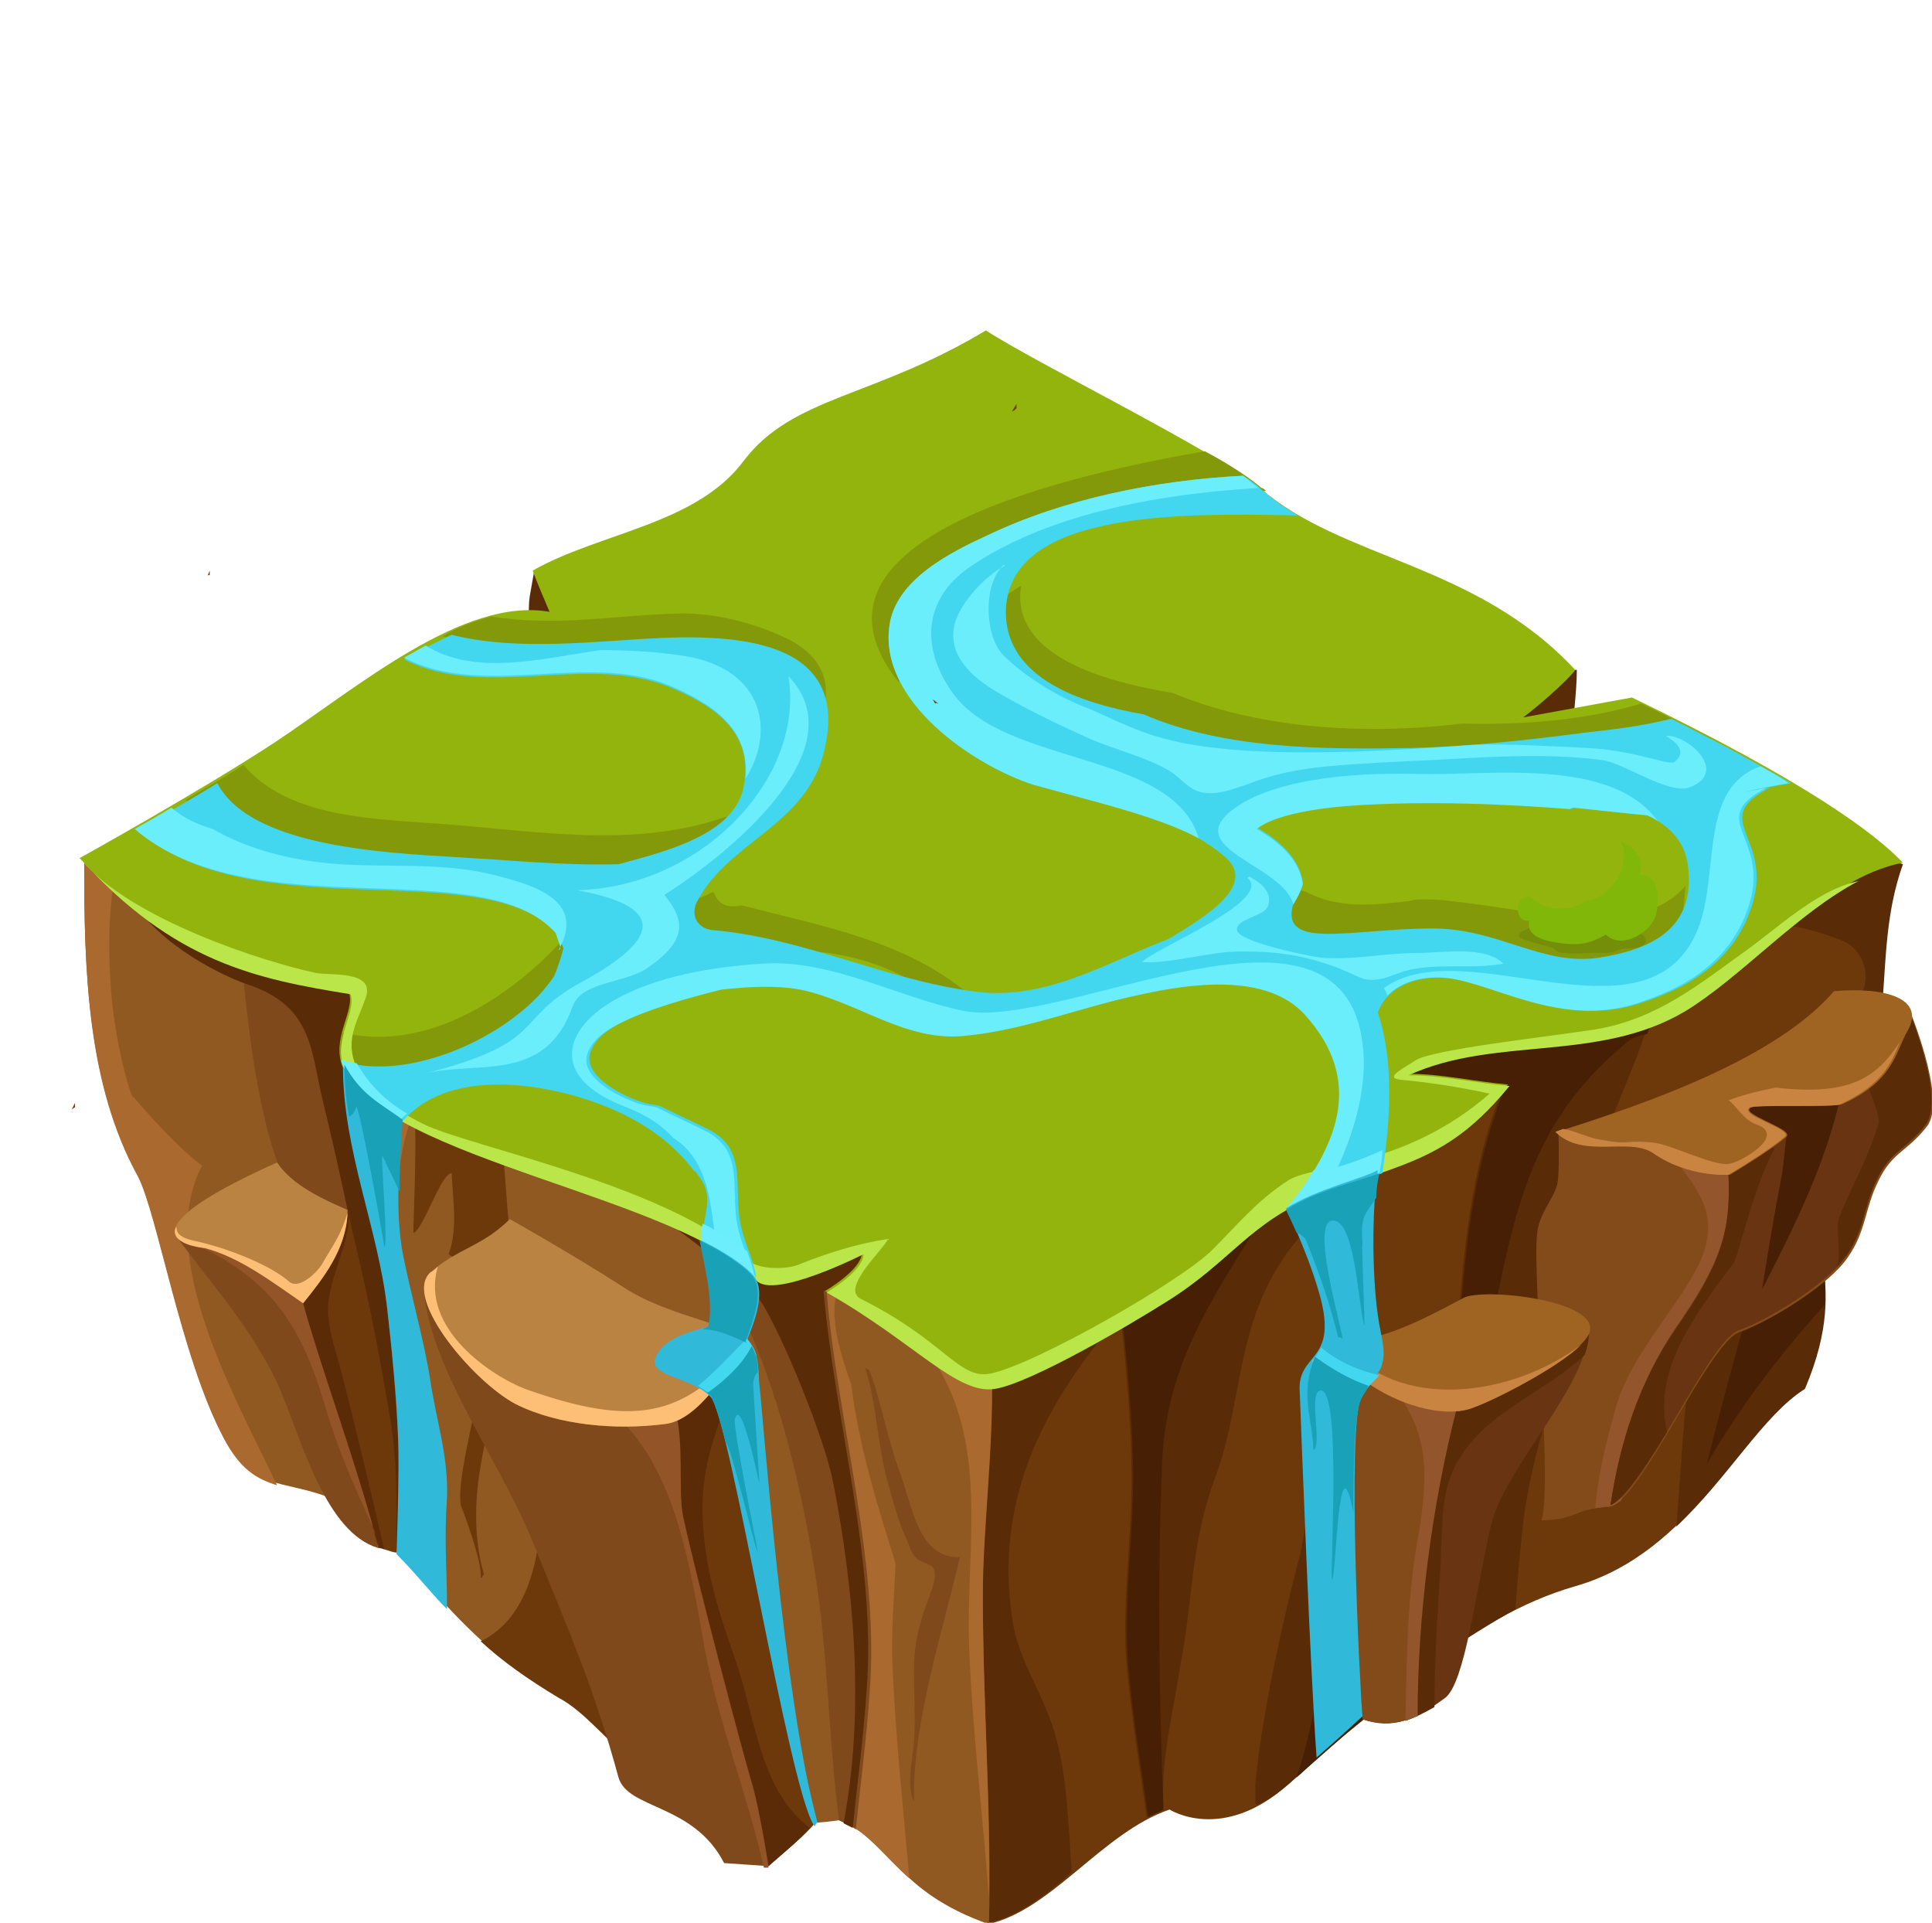 <svg width="405" height="403" viewBox="0 0 405 403" fill="none" xmlns="http://www.w3.org/2000/svg">
<g clip-path="url(#clip0)">
<path d="M111.038 125.035C110.717 127.28 111.038 129.524 110.396 131.447H110.075C111.038 132.089 113.926 130.806 115.21 130.806C117.135 130.806 119.382 131.768 118.74 129.203C118.098 125.035 113.926 122.791 112.001 119.585C111.68 121.509 111.359 123.112 111.038 125.035Z" fill="#592B06"/>
<path d="M329.584 157.096H330.226C329.905 156.775 329.905 156.775 329.584 156.775C329.584 156.775 329.584 156.775 329.584 157.096Z" fill="#592B06"/>
<path d="M322.845 155.814C325.412 155.814 327.658 155.173 329.584 156.455C329.584 151.005 330.547 145.555 330.547 140.425C329.263 140.105 325.412 142.99 324.128 143.952C321.561 145.234 318.673 146.196 316.426 148.761C314.501 151.005 313.538 152.929 316.426 154.532C318.352 155.494 320.598 155.814 322.845 155.814Z" fill="#592B06"/>
<path d="M398.582 181.142L393.768 179.539C381.252 176.012 366.49 176.012 353.332 175.05C323.807 173.447 295.246 178.577 268.93 191.401C241.331 204.866 209.881 229.553 199.933 260.652C192.872 282.453 187.417 307.46 190.947 330.543C194.477 354.909 207.314 378.955 206.993 403.321C220.472 400.435 231.062 384.084 245.182 379.275C245.182 379.275 256.094 386.329 269.893 374.146C288.827 357.795 307.762 338.879 330.226 332.467C354.937 325.414 365.206 299.124 378.043 291.109C388.633 266.102 375.155 260.652 385.424 242.057C398.582 218.652 391.521 201.019 398.582 181.142Z" fill="#6D390A"/>
<path d="M269.893 374.146C276.311 368.375 283.051 362.284 289.79 356.833C290.432 347.536 292.036 338.238 293.32 328.941C294.925 318.04 297.171 305.216 292.999 294.636C291.074 290.148 279.52 281.171 279.52 281.171C275.669 292.712 275.349 315.475 272.139 327.338C269.251 338.559 266.684 350.101 264.758 361.642C264.116 365.81 263.474 369.978 263.154 374.146C263.154 376.711 263.154 377.673 263.154 377.673C263.154 377.993 263.474 377.993 263.474 378.314C265.721 377.352 267.967 375.749 269.893 374.146Z" fill="#592B06"/>
<path d="M280.162 291.429C280.162 318.681 279.2 350.1 271.818 372.542C276.311 368.374 281.125 364.207 285.939 360.359C286.902 352.665 288.185 344.65 289.469 336.635C291.074 324.131 282.73 302.009 280.162 291.429Z" fill="#471F04"/>
<path d="M356.22 275.399C353.011 290.147 352.69 304.895 351.406 319.963C362.318 309.704 369.699 296.559 378.364 291.109C388.954 266.102 375.475 260.651 385.745 242.056C398.903 218.652 391.842 201.019 398.903 181.141L394.089 179.538C393.768 179.538 393.447 179.218 392.805 179.218C385.103 183.706 377.401 188.515 370.02 193.645C375.475 193.645 380.289 194.927 385.424 196.851C391.2 198.775 392.484 205.507 389.596 209.355C384.14 234.362 361.676 250.392 356.22 275.399Z" fill="#592B06"/>
<path d="M392.163 226.347C385.424 237.889 378.043 248.789 370.341 260.011C366.169 275.72 361.676 291.109 357.825 306.819C364.885 294.636 373.229 283.735 382.535 273.476C383.177 261.614 378.364 255.201 385.745 241.736C388.633 236.606 390.558 231.477 392.163 226.347Z" fill="#471F04"/>
<path d="M205.388 283.414C204.746 283.414 204.425 283.414 203.783 283.414C202.5 312.268 202.179 341.123 201.216 369.657C204.425 380.878 206.993 391.778 206.993 403C213.411 401.717 219.188 397.229 224.643 392.42C224.643 390.496 224.322 388.893 224.322 386.969C223.68 378.313 223.359 369.657 220.471 361.321C218.225 354.588 213.732 347.856 212.448 340.802C208.276 316.757 217.262 297.2 231.382 279.887C223.039 281.49 214.374 282.132 205.388 283.414Z" fill="#592B06"/>
<path d="M302.306 346.894C307.441 343.368 312.575 340.162 317.71 337.276C318.031 331.185 318.673 325.093 319.315 319.002C321.24 304.254 325.733 292.071 330.547 277.964C335.04 265.461 331.831 251.995 336.003 239.812C339.212 230.194 343.705 221.538 346.272 211.92C340.495 215.126 333.435 217.37 327.338 217.37C320.278 217.37 312.896 216.408 305.836 218.653C306.157 218.653 285.297 223.462 290.432 226.026C291.716 226.026 297.492 227.629 298.455 228.271C299.097 228.591 315.143 227.95 315.143 227.95C303.269 256.163 305.836 297.201 303.59 327.017C303.911 333.429 302.948 340.162 302.306 346.894Z" fill="#592B06"/>
<path d="M302.306 346.895C303.589 345.933 304.873 344.971 306.157 344.33C306.799 332.467 308.403 320.605 309.687 308.743C310.971 295.918 311.612 283.094 314.18 270.27C318.673 248.469 323.486 233.08 340.816 218.653C342.1 217.37 343.704 217.05 345.309 216.729C345.951 215.126 346.272 213.844 346.593 212.241C340.816 215.447 333.756 217.691 327.658 217.691C320.598 217.691 313.217 216.729 306.157 218.973C306.478 218.973 285.618 223.782 290.753 226.347C292.036 226.347 297.813 227.95 298.776 228.592C299.417 228.912 315.463 228.271 315.463 228.271C303.589 256.484 306.157 297.521 303.91 327.338C303.91 333.429 302.948 340.162 302.306 346.895Z" fill="#471F04"/>
<path d="M254.489 310.345C260.586 294.636 258.661 278.605 269.572 262.896C272.139 259.369 289.148 239.492 289.79 235.644C277.595 240.133 241.973 263.858 234.913 275.399C236.196 288.224 237.48 301.048 237.159 313.872C236.838 326.696 234.913 339.52 236.517 352.344C237.48 361.963 239.085 371.26 240.368 380.878C241.652 380.237 242.615 379.596 243.898 379.275C243.257 369.016 245.824 359.398 247.428 349.138C249.996 335.994 249.675 323.49 254.489 310.345Z" fill="#592B06"/>
<path d="M266.363 252.316C266.363 251.675 266.363 251.034 266.684 250.392C254.489 254.881 241.973 263.858 235.234 275.4C236.518 288.224 237.801 301.048 237.48 313.872C237.159 326.696 235.234 339.52 236.838 352.345C237.801 361.963 239.406 371.26 240.69 380.878C241.652 380.237 242.936 379.917 243.899 379.275C242.936 355.23 242.615 331.505 243.578 307.46C244.22 285.018 255.131 270.911 266.363 252.316Z" fill="#471F04"/>
<path d="M203.784 262.254C193.514 234.362 151.795 209.355 126.121 197.172C100.448 184.989 65.467 185.309 37.868 183.706C30.487 183.386 24.39 183.065 17.65 180.821C17.65 203.263 18.292 226.988 28.883 246.224C33.054 254.239 37.868 284.055 46.854 301.048C52.952 312.589 59.049 310.024 68.998 313.872C84.081 319.963 91.783 341.444 117.456 355.871C126.763 361.001 132.539 373.825 151.474 380.237C162.385 383.763 175.864 381.519 175.864 381.519C187.096 386.008 187.417 396.267 207.314 403.32C207.955 381.199 206.03 358.115 206.03 334.39C205.709 312.91 211.165 282.132 203.784 262.254Z" fill="#915922"/>
<path d="M100.768 344.008C105.261 348.176 110.717 352.024 117.135 355.871C122.591 358.756 127.084 364.848 133.823 370.298C129.009 358.436 124.516 346.253 121.307 333.429C117.456 317.078 115.852 299.765 111.359 283.414C111.359 283.735 111.359 283.735 111.359 284.055C113.605 292.391 114.568 302.65 113.605 312.589C113.605 326.375 110.717 339.199 100.768 344.008Z" fill="#6D390A"/>
<path d="M205.388 286.621C201.858 284.056 196.723 279.888 192.23 278.926C192.23 279.247 192.23 279.567 192.551 280.208C192.872 280.85 192.872 281.17 193.193 281.811C193.835 282.453 194.477 282.773 194.798 283.735C207.634 301.689 202.5 323.811 203.141 344.65C203.783 362.604 206.03 380.237 207.313 397.87C207.634 377.352 206.03 356.192 206.03 334.391C206.03 320.925 208.276 303.613 207.955 287.903C206.672 287.582 206.03 286.941 205.388 286.621Z" fill="#AA692E"/>
<path d="M190.626 393.702C189.342 378.954 187.738 364.207 187.096 349.138C186.775 342.406 187.417 335.032 187.738 327.658C183.887 315.475 180.036 302.971 178.431 290.147C175.222 281.17 172.334 270.911 178.752 265.781C180.357 264.499 182.282 263.537 183.887 262.896C182.603 262.254 181.64 261.613 180.036 260.972C175.222 263.857 170.087 265.46 164.632 266.422C173.938 292.391 178.11 319.322 177.468 346.573C177.468 346.894 177.789 347.215 177.789 347.215C179.394 352.024 178.11 357.474 177.147 362.283C177.147 362.604 177.147 363.245 177.147 363.565C177.147 369.657 176.827 375.428 176.185 381.199C182.603 384.725 185.491 389.214 190.626 393.702Z" fill="#AA692E"/>
<path d="M20.218 181.783C19.255 181.462 18.613 181.462 17.65 181.142C17.65 203.584 18.292 227.309 28.883 246.545C33.054 254.56 37.868 284.376 46.854 301.368C50.384 308.101 53.914 310.025 58.086 311.307C49.1 292.391 32.413 263.216 42.361 244.301C36.585 240.133 27.92 229.873 27.92 229.873C27.92 231.477 23.748 218.652 23.106 204.866C22.785 198.454 22.785 192.042 23.748 185.63C22.464 184.027 21.18 183.065 20.218 181.783Z" fill="#AA692E"/>
<path d="M86.969 329.582C87.29 319.643 88.253 309.704 88.253 299.766C88.253 277.003 78.304 254.881 86.648 233.08C84.723 231.156 83.118 229.232 81.834 227.309C77.021 224.423 72.528 220.576 67.393 218.332C67.393 221.538 67.072 224.744 66.751 227.629C66.751 227.95 66.751 228.271 66.751 228.591C71.244 241.415 73.49 254.24 75.737 267.705C76.058 268.346 76.379 268.987 76.379 269.629C77.021 272.835 77.662 276.041 77.983 279.247C78.625 280.209 79.267 281.491 79.267 283.094C79.909 296.239 81.513 309.384 80.551 322.528C82.797 324.773 84.723 327.017 86.969 329.582Z" fill="#AA692E"/>
<path d="M76.699 202.622C69.639 201.34 51.989 199.096 50.384 199.096C51.668 211.92 52.951 224.744 56.161 237.248C59.691 250.392 66.43 261.934 70.923 275.079C76.058 290.468 78.625 306.498 80.871 322.849C82.155 324.131 83.439 325.414 84.722 326.696C84.081 300.727 82.797 274.758 77.341 249.11C74.132 234.683 72.848 229.874 71.565 220.576C72.528 218.973 77.983 202.943 76.699 202.622Z" fill="#7F491C"/>
<path d="M76.699 202.622C69.639 201.339 29.524 188.836 27.92 188.836C33.375 198.133 47.175 204.866 52.309 206.469C65.146 210.958 65.146 219.614 67.393 229.553C70.602 242.697 73.49 256.163 76.058 269.308C79.588 286.62 83.439 306.177 83.118 325.093C83.439 325.734 84.081 326.055 84.401 326.696C83.76 300.727 82.476 274.758 77.02 249.11C73.811 234.682 72.848 229.232 71.565 219.935C72.848 218.652 77.983 202.942 76.699 202.622Z" fill="#592B06"/>
<path d="M196.403 255.522C183.245 255.843 142.488 249.751 145.697 258.087C155.004 271.553 164.632 291.43 170.729 328.941C173.617 346.574 173.617 363.887 175.864 381.52C176.506 381.841 178.752 382.802 179.394 383.444C180.357 374.146 181.64 364.528 182.282 354.91C184.529 327.979 175.543 297.842 173.296 270.911C172.976 270.911 192.231 260.973 196.403 255.522Z" fill="#7F491C"/>
<path d="M196.402 255.522C183.245 255.843 120.666 231.477 108.15 235.645L123.233 246.545C136.711 251.675 158.213 270.591 157.892 270.911C161.101 272.835 172.333 299.445 174.58 310.346C179.073 333.109 181.319 358.757 176.826 382.161C177.468 382.482 178.11 382.802 178.752 383.123C179.715 373.825 180.998 364.207 181.64 354.589C183.887 327.658 174.901 297.522 172.654 270.591C172.975 270.911 192.23 260.973 196.402 255.522Z" fill="#592B06"/>
<path d="M322.203 258.728C321.24 267.385 325.412 310.666 323.165 318.681C331.188 318.361 329.263 316.437 337.286 315.796C343.704 315.155 358.146 281.491 364.564 279.247C370.982 277.003 383.498 269.308 387.349 263.537C391.2 258.087 390.879 253.278 393.768 247.507C396.656 241.416 399.865 241.416 404.037 235.965C408.209 230.195 399.865 210.638 399.865 210.638L368.094 222.179C364.564 223.782 361.355 224.744 357.825 226.347C355.899 226.988 353.974 227.95 352.369 228.592C344.988 231.798 337.286 234.683 329.584 236.927C329.263 236.927 329.263 236.927 328.942 236.927C328.3 237.248 327.658 237.248 327.337 237.248L326.696 237.568C326.696 237.568 327.017 246.225 326.375 248.469C325.412 251.675 322.524 254.56 322.203 258.728Z" fill="#824B19"/>
<path d="M338.57 295.597C336.644 302.33 335.04 309.062 334.398 316.116C335.04 316.116 336.002 315.795 337.286 315.795C337.928 315.795 338.891 315.154 339.853 314.513C342.742 301.688 348.839 290.147 354.937 278.284C359.429 269.307 362.959 260.33 366.169 251.033C367.773 246.865 370.02 244.3 362.639 243.659C358.788 243.338 354.937 243.018 351.085 243.018C356.22 249.751 360.713 254.88 356.22 264.819C351.085 275.078 341.458 284.376 338.57 295.597Z" fill="#93552B"/>
<path d="M337.607 315.475C344.346 312.91 358.146 281.491 364.243 278.926C370.661 276.682 383.177 268.988 387.028 263.217C390.879 257.766 390.558 252.957 393.447 247.186C396.335 241.095 399.544 241.095 403.716 235.645C407.888 229.874 399.544 210.317 399.544 210.317C399.544 209.355 378.684 217.691 362.638 230.836C359.108 234.683 362.317 244.622 362.317 245.583C362.959 258.087 360.713 264.82 351.085 278.606C343.383 290.147 339.532 302.651 337.607 315.475Z" fill="#683411"/>
<path d="M337.607 315.475C340.495 314.193 344.988 307.46 349.481 300.086C346.272 287.262 355.578 275.079 363.601 264.499C366.169 256.484 368.094 248.148 371.945 240.774C371.945 240.774 371.624 240.774 371.624 240.454C370.982 239.812 370.02 239.171 369.378 238.85C366.81 238.209 363.922 239.171 361.355 239.812C361.676 242.698 362.317 245.263 362.317 245.904C362.959 258.407 360.713 265.14 351.085 278.926C343.383 290.147 339.532 302.651 337.607 315.475Z" fill="#592B06"/>
<path d="M302.948 355.871C307.119 352.665 309.366 333.428 312.575 319.642C315.463 307.459 332.793 290.788 333.114 278.284L332.472 278.926C324.449 272.193 315.142 279.567 308.082 282.452C298.455 285.979 288.185 282.773 279.199 281.17C278.558 288.544 280.483 298.803 281.125 306.818C281.767 315.475 285.297 352.023 285.618 360.359C292.036 362.603 296.85 360.359 302.948 355.871Z" fill="#683411"/>
<path d="M304.231 309.063C309.366 296.559 322.845 292.712 332.151 284.056C332.793 282.453 333.114 280.529 333.114 278.926C324.77 285.979 314.18 291.109 303.269 292.391C303.269 292.712 303.269 293.033 303.269 293.353C296.85 315.475 295.246 337.917 294.604 360.68C296.529 360.039 298.455 359.077 300.701 357.795C300.701 347.856 301.343 337.917 301.985 327.979C302.306 321.887 301.985 314.513 304.231 309.063Z" fill="#592B06"/>
<path d="M296.85 359.718C296.85 333.749 301.022 304.574 309.366 279.887C300.38 282.452 287.543 282.773 279.199 281.17C278.558 288.544 280.483 298.803 281.125 306.818C281.767 315.474 285.297 352.023 285.618 360.359C289.79 361.642 293.32 361.321 296.85 359.718Z" fill="#824B19"/>
<path d="M294.604 360.68C295.566 360.359 296.208 360.039 297.171 359.718C297.171 338.879 300.059 315.795 305.515 294.635C301.343 294.956 297.171 294.635 293.641 293.032C299.738 301.689 299.096 310.666 297.492 320.925C294.925 334.07 294.925 347.215 294.604 360.68Z" fill="#93552B"/>
<path d="M57.444 266.102C58.407 275.079 63.863 287.262 67.714 295.918C71.244 303.933 75.095 312.269 79.267 324.452C80.23 324.452 82.155 325.414 83.118 325.414C83.118 314.834 83.439 306.178 81.513 295.598C77.662 273.155 75.416 264.82 72.849 253.598C68.035 256.804 62.9 264.178 57.444 266.102Z" fill="#6D390A"/>
<path d="M73.169 255.201C73.169 254.56 72.849 254.24 72.849 253.598C68.035 256.804 62.9 264.178 57.765 266.102C58.728 275.079 64.184 287.262 68.035 295.918C71.565 303.933 75.416 312.269 79.588 324.452C79.909 324.452 80.23 324.452 80.551 324.773C77.662 312.269 74.774 300.086 71.565 287.582C70.281 282.773 68.035 276.682 68.998 271.873C69.96 266.102 72.849 260.972 73.169 255.201Z" fill="#5B2B07"/>
<path d="M36.906 259.048C44.928 269.949 54.235 280.208 59.049 292.071C63.221 302.009 68.356 321.246 79.267 324.452C75.095 307.46 66.751 285.338 63.221 273.155C61.616 266.422 49.421 246.224 36.906 259.048Z" fill="#7F491C"/>
<path d="M36.906 259.048C37.226 259.369 37.226 259.369 37.547 259.69C38.189 259.69 38.51 259.69 39.152 260.01C56.161 267.384 62.9 277.002 68.035 294.315C70.602 303.292 74.132 311.307 77.983 319.643C78.304 320.284 78.625 320.925 78.625 321.566C74.132 305.216 66.751 285.017 63.542 273.155C61.616 266.422 49.421 246.224 36.906 259.048Z" fill="#935527"/>
<path d="M191.589 377.672C191.268 361.001 197.686 341.764 201.216 326.375C192.552 326.696 191.268 315.795 188.7 308.742C186.133 302.009 184.529 293.032 182.282 287.262L181.319 286.62C183.887 294.315 183.887 303.612 186.454 311.948C187.417 315.475 188.38 319.001 189.984 322.528C190.626 323.81 190.947 325.414 191.91 326.375C192.872 327.658 195.44 327.658 195.761 328.94C196.723 330.864 194.156 335.993 193.514 338.238C192.231 342.406 191.589 345.612 191.589 350.1C191.589 355.23 191.91 360.359 191.589 365.168C191.268 369.016 189.984 374.145 191.589 377.672Z" fill="#7F491C"/>
<path d="M106.866 257.766C106.224 254.56 105.582 238.53 104.62 235.644C102.052 234.041 97.239 234.362 94.35 233.4C92.746 232.759 86.006 231.797 86.969 233.08L86.648 232.438C87.611 235.644 86.648 255.201 86.648 258.407C88.574 258.087 92.425 245.904 94.671 245.904C94.992 251.995 95.955 257.766 94.029 262.896C100.127 266.422 97.88 271.873 97.239 277.964C96.597 285.018 101.41 280.85 100.769 287.903C100.448 293.674 95.634 309.704 96.597 315.475C96.597 315.475 101.09 327.017 100.769 330.543C100.769 331.185 101.09 330.543 101.41 329.902C97.239 314.834 102.052 299.765 106.545 285.018C106.545 282.132 106.545 278.926 106.545 276.041C106.545 273.796 106.545 271.873 106.866 269.628C105.582 262.575 107.187 265.461 106.866 257.766Z" fill="#6D390A"/>
<path d="M330.226 140.425C309.366 117.983 281.446 117.341 264.116 102.273C255.451 94.899 216.941 75.984 206.672 69.251C183.245 83.357 166.236 83.037 155.966 96.502C146.018 109.968 125.8 111.571 111.68 119.586C112.321 121.509 114.247 125.998 115.21 128.242C97.238 125.036 75.095 143.952 57.765 155.493C42.682 165.432 16.688 179.859 16.688 179.859C36.264 201.34 53.272 204.867 73.169 208.073C74.453 211.92 69.318 217.691 71.886 223.782C80.23 242.698 143.13 250.713 158.213 268.026C161.743 272.194 180.677 262.575 180.677 262.575C180.677 266.102 172.975 270.59 172.975 270.59C191.588 281.17 200.253 292.071 208.276 290.789C215.978 289.506 237.159 277.003 244.219 272.514C257.698 264.178 261.87 255.522 276.311 250.072C293.962 243.339 303.268 243.019 316.105 227.309C308.724 226.668 302.306 225.065 294.924 225.065C313.217 216.729 334.718 222.5 353.011 211.599C367.452 202.943 382.214 184.027 398.902 180.821C393.126 174.73 378.684 163.829 342.1 146.196L319.314 150.364C321.882 148.44 328.3 142.99 330.226 140.425Z" fill="#93B40D"/>
<path d="M142.809 128.563C129.33 128.883 116.493 131.448 103.015 129.204C99.485 130.166 95.955 131.448 92.745 133.372C100.127 134.975 107.508 136.578 115.21 136.898C124.516 137.54 134.144 136.898 143.451 138.501C156.287 140.425 165.273 145.875 168.482 156.776C174.58 148.44 176.184 138.822 163.989 133.372C157.571 130.486 150.19 128.563 142.809 128.563Z" fill="#84990A"/>
<path d="M188.38 142.99C194.477 135.295 198.007 126.318 205.067 119.586C210.844 114.135 220.792 110.609 228.494 108.364C240.689 105.158 252.884 103.876 265.4 102.914C265.079 102.593 264.758 102.273 264.437 102.273C262.191 100.349 258.019 97.464 252.563 94.578C217.262 100.67 165.594 114.456 188.38 142.99Z" fill="#84990A"/>
<path d="M71.886 216.408C71.244 218.653 70.923 221.217 72.207 223.782C73.812 227.309 77.021 230.194 81.514 233.08C89.537 226.668 99.164 222.5 109.113 219.614C115.852 211.92 121.629 204.546 122.912 194.287C121.949 194.287 120.987 194.607 120.024 194.607C108.792 208.073 89.858 220.897 71.886 216.408Z" fill="#84990A"/>
<path d="M149.548 186.912C147.622 187.874 145.376 188.836 143.13 189.477V189.797C142.488 193.004 142.809 195.248 143.771 197.171C144.413 196.851 145.376 196.53 146.66 196.851C149.869 197.813 152.757 198.454 155.966 199.416C170.408 198.133 186.133 200.057 196.723 209.996C197.044 209.996 197.686 210.316 198.007 210.316C199.611 209.675 201.537 209.034 203.141 208.393C189.663 197.171 172.975 194.286 155.645 189.797C155.325 189.797 155.325 189.797 155.325 189.797C151.794 190.439 150.511 189.156 149.548 186.912Z" fill="#84990A"/>
<path d="M358.788 154.852C354.295 152.607 349.481 150.043 344.026 147.478C332.152 151.004 319.315 151.966 306.478 151.646C285.618 154.21 263.475 152.607 245.824 145.233C230.099 142.669 211.807 136.898 214.053 122.791C211.807 124.074 209.56 125.677 207.956 127.6C208.277 128.241 208.277 128.883 207.956 129.844C207.635 131.127 207.314 132.409 207.314 133.371C207.956 134.333 207.956 135.295 207.635 136.257C214.695 161.905 312.896 164.47 358.788 154.852Z" fill="#84990A"/>
<path d="M285.618 201.019C291.716 200.057 297.171 200.057 303.59 200.699C318.031 202.622 331.83 207.431 344.667 201.981C347.235 200.378 349.481 198.775 352.048 197.172C352.69 193.325 353.011 189.478 353.332 185.63C348.839 191.081 340.495 193.004 331.189 192.363C322.203 191.722 313.217 189.798 303.911 188.836C301.985 188.516 299.739 188.516 297.813 188.516C297.171 188.516 296.529 188.516 295.567 188.836C287.544 189.798 280.483 190.439 273.744 186.913C272.46 186.592 270.856 185.951 269.572 184.989L269.251 184.668C266.042 191.722 262.191 202.943 273.102 202.302C277.274 202.302 281.446 201.981 285.618 201.019Z" fill="#84990A"/>
<path d="M89.537 172.485C76.379 171.523 60.012 170.882 51.026 160.302C47.175 162.867 42.682 165.432 38.831 167.676C45.25 171.523 51.989 174.73 59.049 177.294C66.751 178.897 74.453 180.5 82.155 182.745C86.006 183.065 90.178 183.386 94.35 183.706C116.173 183.706 138.637 185.309 155.646 170.882C154.362 170.882 153.399 171.203 152.116 171.203C131.898 178.256 110.717 173.768 89.537 172.485Z" fill="#84990A"/>
<path d="M116.493 245.262C112.642 244.621 108.47 243.98 104.619 243.339C104.298 243.339 103.657 243.339 103.336 243.339C108.47 245.262 113.926 247.186 119.061 248.789C118.74 248.468 118.419 248.468 118.098 248.148C117.135 247.506 116.493 246.545 116.493 245.262Z" fill="#43D7EF"/>
<path d="M254.168 261.934C247.429 268.667 216.941 285.98 207.635 287.903C200.895 289.186 198.328 281.171 180.357 272.194C176.185 269.95 185.491 261.614 186.133 259.69C179.715 260.652 173.617 262.576 167.199 265.14C164.632 266.102 158.855 266.102 156.93 264.179C141.525 249.11 100.448 240.775 89.537 235.965C83.439 233.08 74.774 227.63 73.811 220.576C73.17 216.409 75.416 212.882 76.7 209.035C78.625 203.264 68.998 204.546 66.109 203.905C55.519 201.661 27.278 192.684 17.009 180.18C36.585 201.661 53.594 205.187 73.491 208.393C74.774 212.241 69.639 218.012 72.207 224.103C80.551 243.019 143.451 251.034 158.534 268.346C162.064 272.514 180.998 262.896 180.998 262.896C180.998 266.423 173.296 270.911 173.296 270.911C191.91 281.491 200.575 292.392 208.598 291.109C216.3 289.827 237.48 277.323 244.54 272.835C258.019 264.499 262.191 255.843 276.632 250.393C294.283 243.66 303.59 243.339 316.426 227.63C309.045 226.989 302.627 225.385 295.246 225.385C313.538 217.05 335.04 222.821 353.332 211.92C364.885 204.867 376.759 191.401 389.596 184.669C380.61 186.592 372.266 194.928 364.885 200.058C354.295 207.752 345.63 214.485 332.151 216.088C323.808 217.37 300.701 219.935 296.85 222.179C293.32 224.424 290.111 226.027 293.962 226.347C304.231 227.309 312.254 229.233 312.254 229.233C294.283 244.942 275.028 243.981 269.893 247.507C263.475 251.675 259.303 256.805 254.168 261.934Z" fill="#BAE64A"/>
<path d="M385.424 255.522C384.782 258.087 386.066 262.896 385.103 265.461C385.745 264.819 386.387 263.858 387.029 263.216C390.88 257.766 390.559 252.957 393.447 247.186C396.335 241.095 399.544 241.095 403.716 235.644C407.888 229.874 399.544 210.317 399.544 210.317C399.544 209.996 398.903 210.317 397.619 210.637C395.693 215.126 392.805 219.614 389.275 222.82C391.842 227.95 394.41 234.362 393.768 235.644C390.88 244.621 387.67 249.43 385.424 255.522Z" fill="#592B06"/>
<path d="M369.378 270.27C376.117 257.125 382.535 244.301 385.744 230.194C379.326 231.797 369.698 229.232 362.959 230.194C360.713 232.759 373.549 235.324 374.512 237.888C374.512 237.888 373.87 243.98 373.549 246.224C371.945 254.239 370.661 262.254 369.378 270.27Z" fill="#471F04"/>
<path d="M367.131 232.118C368.736 231.477 384.14 232.118 386.065 231.477C396.977 226.668 397.298 220.576 399.865 216.088C403.716 209.355 395.372 206.79 384.461 207.752C372.266 221.859 345.63 231.156 326.375 237.248C332.151 243.019 341.779 238.209 346.913 241.736C354.294 246.866 362.638 246.225 362.638 246.225C362.638 246.225 371.303 241.095 374.512 238.209C376.117 236.606 364.243 233.4 367.131 232.118Z" fill="#A06422"/>
<path d="M362.318 243.98C358.788 244.301 350.123 239.812 346.593 239.492C339.853 238.851 342.1 240.133 335.361 238.851C333.114 238.53 329.905 236.927 327.659 236.606C327.017 236.927 326.696 236.927 326.054 237.248C331.831 243.018 341.458 238.209 346.593 241.736C353.974 246.866 362.318 246.225 362.318 246.225C362.318 246.225 370.983 241.095 374.192 238.209C375.796 236.606 364.243 233.721 366.811 232.118C368.415 231.477 383.819 232.118 385.745 231.477C394.731 227.309 396.656 222.5 398.261 218.332C393.768 225.385 388.312 229.874 372.266 227.95C369.057 228.591 366.169 229.232 362.639 230.515H362.318C364.243 232.118 365.527 234.683 368.094 235.645C374.834 237.889 364.885 243.66 362.318 243.98Z" fill="#C98441"/>
<path d="M309.045 294.956C314.18 293.033 330.868 284.377 333.114 279.567C336.003 272.835 312.575 269.949 307.12 271.873C307.12 271.873 299.418 276.041 295.567 277.644C291.074 279.567 284.655 281.812 279.521 280.85C279.842 282.132 280.804 284.377 282.088 285.659C287.544 292.392 301.343 298.163 309.045 294.956Z" fill="#A06422"/>
<path d="M309.045 294.956C313.538 293.353 326.696 286.621 331.51 281.812C317.068 292.712 292.999 296.239 281.125 281.17C280.484 281.17 279.842 281.17 279.521 280.85C279.842 282.132 280.804 284.377 282.088 285.659C287.544 292.392 301.343 298.163 309.045 294.956Z" fill="#C98441"/>
<path d="M43.003 261.613C50.385 263.537 57.445 268.987 63.542 273.155C67.714 267.705 72.849 261.613 72.849 253.598C67.714 251.354 61.296 248.468 58.087 243.659C46.533 248.789 26.316 259.048 43.003 261.613Z" fill="#BA8342"/>
<path d="M60.654 268.666C57.124 265.46 48.138 261.613 40.436 260.01C36.585 259.048 37.227 257.766 36.906 257.124C35.943 259.048 37.548 260.972 43.003 261.613C50.385 263.537 57.445 268.987 63.542 273.155C67.714 268.025 72.528 261.934 72.849 254.239C71.244 259.369 69.961 260.651 67.393 265.14C66.11 267.063 62.58 270.269 60.654 268.666Z" fill="#FCBF75"/>
<path d="M144.092 283.735C141.204 286.941 139.279 289.506 137.674 293.353C133.181 302.971 131.256 310.025 133.502 321.246C136.39 334.711 141.204 347.215 145.697 360.039C148.585 369.016 153.078 385.367 161.101 391.138C164.31 388.252 168.482 385.046 171.371 381.52C166.236 366.772 163.348 347.535 161.743 331.185C160.138 314.513 157.25 297.201 155.966 280.85C152.436 279.888 146.339 281.491 144.092 283.735Z" fill="#6D390A"/>
<path d="M156.287 283.414C156.287 282.773 156.287 282.132 155.966 281.491C152.436 279.888 146.339 281.491 144.092 283.735C141.204 286.941 139.279 289.506 137.674 293.353C133.181 302.971 131.256 310.025 133.502 321.246C136.39 334.711 141.204 347.215 145.697 360.039C148.585 369.016 153.078 385.367 161.101 391.138C163.989 388.573 167.199 386.008 169.766 383.122C159.176 375.107 158.534 360.36 154.041 347.535C150.19 336.635 146.981 326.375 147.302 314.513C147.622 303.292 152.436 295.277 155.325 284.697C155.645 284.376 155.966 284.056 156.287 283.414Z" fill="#5B2B07"/>
<path d="M137.674 289.506C132.86 286.621 125.8 285.338 120.345 282.132C115.852 279.247 94.35 269.629 88.894 270.27C89.857 286.3 104.62 305.857 111.68 323.17C119.061 341.444 124.517 353.627 129.651 372.543C131.577 379.275 145.376 377.993 151.795 390.497L161.101 391.138C161.101 391.138 159.176 378.634 157.571 373.505C155.646 367.092 145.697 329.582 143.13 317.399C141.525 309.704 144.734 293.995 137.674 289.506Z" fill="#7F491C"/>
<path d="M141.525 295.598C137.674 296.88 133.503 296.88 129.331 296.88C141.846 308.422 144.735 328.941 147.623 344.971C150.511 361.001 156.609 375.749 160.139 391.459H161.102C161.102 391.459 159.176 378.955 157.571 373.825C155.646 367.413 145.697 329.903 143.13 317.72C142.167 311.949 143.451 302.331 141.525 295.598Z" fill="#935527"/>
<path d="M90.178 266.743C84.401 272.194 99.485 289.827 108.15 294.315C117.135 298.804 129.33 299.766 139.279 298.483C148.264 297.522 156.287 280.529 156.287 280.529C150.832 277.003 139.279 275.4 130.935 269.95C120.024 262.896 106.866 255.522 106.866 255.522C101.089 261.293 95.955 261.614 90.178 266.743Z" fill="#BA8342"/>
<path d="M90.178 266.743C84.401 272.193 99.485 289.826 108.15 294.315C117.135 298.803 129.33 299.765 139.279 298.482C146.339 297.841 152.757 286.941 155.325 282.452C143.451 297.2 132.539 299.124 110.075 291.109C103.336 288.544 87.932 278.605 91.783 265.46C91.462 265.781 90.82 266.422 90.178 266.743Z" fill="#FCBF75"/>
<path d="M272.139 108.044C269.251 106.441 266.684 104.517 264.437 102.594C263.475 101.632 262.191 100.67 260.586 99.708C242.294 100.67 223.039 104.517 206.993 112.212C199.291 115.738 187.738 121.509 186.454 131.128C184.207 146.837 203.784 160.303 216.62 164.47C220.15 165.432 223.681 166.394 227.211 167.356C241.331 170.882 249.996 173.768 256.735 179.539C263.475 185.31 253.526 191.722 244.861 196.851C231.383 201.981 218.867 209.996 203.784 207.752C185.17 205.187 168.162 196.531 149.227 194.928C146.339 194.607 144.734 192.042 146.018 189.157C152.436 176.653 167.841 173.447 172.333 159.02C179.394 134.654 155.967 133.051 138.958 133.692C124.837 134.334 108.791 136.578 94.671 133.051C91.462 134.654 87.932 136.257 84.722 138.181C101.41 146.837 122.912 136.898 140.242 143.952C149.548 147.799 157.892 153.249 155.967 164.47C154.362 175.05 138.958 178.577 129.651 181.142C117.777 181.462 105.582 180.18 98.843 179.859C85.685 178.898 52.952 178.577 45.57 164.15C39.794 167.676 33.696 171.203 28.883 174.089C53.593 195.248 101.731 178.577 117.135 195.89C117.456 196.851 117.777 197.813 118.098 198.775C117.456 201.34 116.494 203.905 116.173 204.546C108.791 216.088 86.969 226.988 71.886 222.5C71.886 223.141 72.207 223.782 72.528 224.103C74.453 228.271 78.625 231.797 84.402 235.003C92.746 225.385 108.15 226.347 120.024 229.553C130.293 232.439 139.279 237.248 145.376 245.263C145.697 245.583 146.018 245.583 146.018 245.904C150.19 251.034 147.302 253.598 147.302 260.011C149.548 261.614 155.967 264.82 158.534 267.705C157.892 263.537 155.646 260.011 155.004 255.201C154.041 247.507 156.287 240.454 148.265 236.606C145.055 235.003 141.525 233.4 138.316 231.797C137.032 231.477 136.07 231.477 135.107 231.156C131.577 230.194 121.628 225.706 123.875 220.256C125.158 217.05 128.688 212.882 151.795 207.111C157.571 206.47 163.348 206.149 168.482 207.111C180.677 209.676 190.626 218.332 203.463 216.729C215.978 215.447 227.532 210.637 240.047 208.073C250.317 205.828 266.042 203.584 274.065 212.24C287.223 226.668 280.483 240.454 270.214 253.278C272.139 252.316 274.386 251.034 276.632 250.392C281.446 248.469 285.939 247.186 289.79 245.904C291.394 235.003 292.357 222.82 288.827 212.24C288.827 212.24 290.753 204.867 301.985 204.867C312.254 204.867 326.696 215.767 343.704 210.317C348.197 208.714 363.922 204.225 367.773 187.875C370.662 175.05 358.467 171.524 370.982 165.112C369.378 165.432 367.773 165.753 365.848 166.073C368.736 165.432 371.624 164.791 375.475 164.15C368.736 160.303 360.713 155.814 350.444 150.684C349.802 150.684 349.16 151.005 348.839 151.005C343.383 152.287 337.928 152.929 332.151 153.57C319.956 155.173 308.082 156.455 295.887 156.776C277.595 157.096 256.735 157.096 239.726 149.723C226.89 147.478 210.844 142.349 210.844 128.242C211.165 107.403 245.824 107.403 272.139 108.044ZM282.409 168.638C299.417 167.356 317.389 168.318 329.584 169.279C329.263 169.279 329.263 169.279 328.942 169.6C329.263 169.6 329.584 169.6 329.905 169.279C338.891 170.241 344.988 170.882 345.309 170.882C350.123 173.127 353.653 176.653 353.974 182.745C354.936 195.248 345.309 199.096 335.36 200.699C323.486 202.622 314.18 194.607 300.38 194.607C283.051 194.607 267.967 199.416 271.177 189.157C272.781 186.592 273.102 184.989 273.102 184.989C272.46 179.859 267.967 176.012 263.475 173.447C263.475 173.447 266.684 169.921 282.409 168.638Z" fill="#43D7EF"/>
<path d="M275.991 250.392C276.632 250.071 277.274 249.751 277.916 249.751C283.372 239.491 286.902 228.591 285.618 218.652C281.125 182.744 223.36 215.766 202.179 211.919C188.059 209.034 174.259 201.019 159.818 201.98C149.548 202.622 137.674 204.545 128.689 209.675C118.098 215.766 115.21 225.705 130.614 231.797C133.182 232.759 135.749 234.041 137.995 235.644C139.279 236.606 140.242 237.568 141.204 238.529C148.586 243.338 148.907 251.995 150.19 261.292C150.19 261.613 150.19 261.934 150.19 262.254C152.758 263.857 156.288 266.101 157.892 268.025C157.25 263.857 155.004 260.33 154.362 255.521C153.399 247.827 155.646 240.774 147.623 236.926C144.414 235.323 140.884 233.72 137.674 232.117C136.391 231.797 135.428 231.797 134.465 231.476C130.935 230.514 120.987 226.026 123.233 220.576C124.517 217.369 128.047 213.202 151.153 207.431C156.93 206.79 162.706 206.469 167.841 207.431C180.036 209.996 189.984 218.652 202.821 217.049C215.337 215.766 226.89 210.957 239.406 208.393C249.675 206.148 265.4 203.904 273.423 212.56C286.581 226.988 279.842 240.774 269.572 253.598C271.498 252.315 273.744 251.354 275.991 250.392Z" fill="#6BEEFC"/>
<path d="M143.772 137.54C137.674 136.578 131.577 136.257 125.8 136.257C112.963 138.181 99.485 141.708 89.215 135.296C87.611 136.257 86.327 136.899 84.722 137.86C101.41 146.517 122.912 136.578 140.241 143.631C149.227 147.479 157.25 152.608 156.287 163.188C162.385 153.57 160.459 140.425 143.772 137.54Z" fill="#6BEEFC"/>
<path d="M108.15 184.668C103.015 183.065 98.201 182.103 92.746 181.782C84.402 181.141 76.058 181.782 67.714 180.821C59.049 179.859 51.347 177.615 44.608 173.767C41.399 172.805 38.51 171.523 35.943 169.279C33.376 170.882 30.487 172.485 28.241 173.767C52.952 194.927 101.09 178.256 116.494 195.568C116.815 196.53 117.136 197.492 117.457 198.454C117.457 198.774 117.457 199.095 117.136 199.095C120.024 193.645 120.024 188.194 108.15 184.668Z" fill="#6BEEFC"/>
<path d="M203.142 118.945C218.867 108.044 241.973 103.556 263.795 102.273C262.833 101.632 261.87 100.67 260.586 99.708C242.294 100.67 223.039 104.517 206.993 112.212C199.291 115.738 187.738 121.509 186.454 131.128C184.207 146.837 203.784 160.303 216.62 164.47C220.15 165.432 223.681 166.394 227.211 167.356C237.801 170.241 245.182 172.485 251.28 175.692C245.824 157.417 211.165 160.623 199.933 145.555C192.872 135.937 193.514 125.677 203.142 118.945Z" fill="#6BEEFC"/>
<path d="M329.905 169.28C338.89 170.242 344.988 170.883 345.309 170.883C345.951 171.203 346.913 171.524 347.555 172.165C337.928 158.7 312.575 162.547 297.813 162.226C286.902 161.906 268.609 162.547 258.982 169.28C246.787 177.936 269.251 181.142 271.176 189.798V189.478C272.781 186.913 273.102 185.31 273.102 185.31C272.46 180.18 267.967 176.333 263.474 173.768C263.474 173.768 266.684 170.242 282.088 168.959C299.096 167.677 317.068 168.639 329.263 169.6C328.942 169.6 328.942 169.6 328.621 169.921C329.263 169.28 329.584 169.28 329.905 169.28Z" fill="#6BEEFC"/>
<path d="M369.057 160.623C356.22 165.112 360.392 182.424 356.22 193.966C346.271 220.897 307.119 194.607 290.111 207.111C290.432 207.752 290.752 208.073 290.752 208.714C292.678 206.79 295.887 204.867 301.343 204.867C311.612 204.867 326.054 215.767 343.062 210.317C347.555 208.714 363.28 204.225 367.131 187.874C370.019 175.05 357.825 171.524 370.34 165.112C368.736 165.432 367.131 165.753 365.206 166.073C368.094 165.432 370.982 164.791 374.833 164.15C373.229 162.867 371.303 161.906 369.057 160.623Z" fill="#6BEEFC"/>
<path d="M289.79 241.095C285.297 243.019 280.162 245.263 275.349 245.263C273.744 248.148 271.818 250.713 269.572 253.278C271.498 252.316 273.744 251.034 275.99 250.393C280.804 248.469 285.297 247.187 289.148 245.904C289.469 244.301 289.79 242.698 289.79 241.095Z" fill="#6DEEFC"/>
<path d="M71.565 222.179C71.565 222.82 71.886 223.461 72.207 223.782C74.132 227.949 78.304 231.476 84.081 234.682C84.402 234.041 85.044 233.72 85.365 233.4C80.872 230.835 77.341 227.308 74.774 222.82C73.811 222.82 72.849 222.499 71.565 222.179Z" fill="#6DEEFC"/>
<path d="M146.981 260.01C149.227 261.613 155.646 264.819 158.213 267.705C157.892 265.781 157.25 264.178 156.609 262.255C153.72 260.331 150.832 258.087 147.302 256.484C146.981 257.445 146.981 258.407 146.981 260.01Z" fill="#6DEEFC"/>
<path d="M15.725 232.117C15.725 231.796 15.725 231.476 15.725 231.155L15.083 232.437C15.404 232.437 15.404 232.117 15.725 232.117Z" fill="#703F1E"/>
<path d="M326.054 199.095C326.695 199.736 327.337 199.736 328.3 199.736C330.226 200.056 332.151 199.736 334.077 199.736C335.039 199.736 335.681 199.736 336.644 199.736C337.607 199.736 338.569 199.415 339.532 199.095C341.137 198.453 343.062 199.095 344.346 198.133C344.988 197.812 345.309 197.171 344.667 196.209C343.704 194.927 340.495 195.247 339.211 195.247C334.398 194.927 329.584 195.247 324.77 194.606C324.128 194.606 323.807 194.286 323.486 194.286H322.203C321.561 194.286 318.352 194.927 318.352 196.209C318.352 196.85 322.524 197.812 323.486 198.133C324.77 198.453 325.412 198.453 326.054 199.095Z" fill="#748E09"/>
<path d="M332.472 188.836C331.188 189.798 329.263 190.439 327.016 190.439C324.128 190.439 321.882 189.157 320.277 187.554V187.874C317.389 188.195 317.389 193.325 320.598 193.004C319.635 196.851 325.412 197.492 328.3 197.813C331.83 198.134 333.756 197.492 336.644 195.889C339.853 199.095 345.63 195.569 346.913 192.363C347.876 189.798 348.197 183.065 343.704 183.386C344.667 180.18 343.062 177.936 339.853 176.333C340.174 177.294 340.495 178.256 340.495 179.218V179.539C340.174 184.348 336.644 188.195 332.472 188.836Z" fill="#80B708"/>
<path d="M213.09 85.601C213.09 85.601 213.411 85.601 213.09 85.601C213.09 85.281 213.09 84.96 213.09 84.639L212.128 86.242C213.09 85.922 212.77 85.601 213.09 85.601Z" fill="#703F1E"/>
<path d="M43.966 120.547C43.966 120.226 43.966 119.906 43.966 119.585L43.324 121.188C43.645 120.547 43.324 120.547 43.966 120.547Z" fill="#703F1E"/>
<path d="M68.677 75.663C68.356 75.663 68.356 75.663 68.677 75.663C68.677 75.984 68.677 76.304 68.677 76.304V75.663Z" fill="#703F1E"/>
<path d="M196.082 147.479C196.403 147.158 196.403 147.479 196.724 147.479L195.44 146.517C195.761 146.837 195.761 147.158 196.082 147.479Z" fill="#703F1E"/>
<path d="M93.708 337.276C93.708 328.62 93.066 323.17 93.708 313.872C94.029 305.216 91.462 297.842 90.178 289.186C88.894 280.85 86.006 270.911 84.401 262.576C82.797 253.599 83.76 243.981 84.08 235.004C79.267 231.477 75.416 229.874 71.885 223.462C71.885 241.095 79.267 257.446 81.192 274.438C82.155 283.094 83.118 292.392 83.439 301.048C83.76 308.422 83.118 325.735 83.118 325.735C87.29 329.903 90.178 333.75 93.708 337.276Z" fill="#30B9D8"/>
<path d="M80.23 242.377C80.551 243.018 83.439 249.11 83.76 249.751C83.76 244.622 84.081 239.492 84.402 234.683C79.588 231.156 75.737 229.553 72.207 223.141C72.207 226.668 72.528 230.515 73.169 234.042C75.095 233.08 74.453 230.515 75.095 233.08C76.058 235.965 80.23 258.728 80.551 261.293C81.513 261.614 79.588 240.454 80.23 242.377Z" fill="#18A1B7"/>
<path d="M137.353 284.697C136.07 288.544 144.734 288.544 148.906 292.712C153.078 296.88 165.273 374.787 170.729 382.802L171.371 381.84C164.31 357.154 159.818 294.956 159.176 290.147C158.855 285.979 159.176 283.415 156.608 280.85C158.213 277.003 160.459 270.911 158.213 267.705C156.608 265.461 151.153 261.934 146.981 260.01C147.944 265.14 149.869 272.193 148.906 277.644C148.585 278.606 139.279 279.247 137.353 284.697Z" fill="#30B9D8"/>
<path d="M155.967 281.17C152.758 284.376 149.869 287.582 146.339 290.468C147.302 291.109 148.265 291.75 149.228 292.391C149.549 292.712 150.19 293.994 150.511 295.597C153.079 291.75 155.967 287.903 158.534 284.056C158.213 282.773 157.572 281.811 156.609 280.529C156.288 280.85 156.288 281.17 155.967 281.17Z" fill="#43D7EF"/>
<path d="M157.892 267.705C156.287 265.461 150.832 261.934 146.66 260.01C147.623 265.14 149.548 272.193 148.585 277.644C148.585 277.964 147.944 278.285 147.302 278.606C149.869 278.606 152.436 279.567 156.608 281.491L156.287 281.17C157.892 276.682 160.139 270.911 157.892 267.705Z" fill="#18A1B7"/>
<path d="M159.176 310.987C159.176 309.704 157.892 291.43 157.892 290.147C157.892 289.185 158.213 288.224 158.855 287.582C158.855 285.338 158.534 283.735 157.571 282.132C155.646 285.979 152.115 289.185 148.585 291.75C148.585 291.75 148.264 291.75 148.264 292.071C148.585 292.071 148.585 292.391 148.906 292.391C149.548 293.353 150.832 296.88 152.115 302.33C153.078 302.33 158.213 324.452 158.855 325.414C158.534 323.169 153.72 299.765 154.041 297.521C155.325 292.071 159.176 310.987 159.176 310.987Z" fill="#18A1B7"/>
<path d="M269.572 253.278C269.572 253.278 273.744 261.613 276.311 270.27C281.125 285.979 271.818 283.094 272.46 291.75C272.781 300.406 274.707 351.062 275.99 368.375C280.804 364.207 285.618 359.718 285.618 359.718C284.976 352.344 282.409 300.086 285.297 292.712C287.223 287.903 289.148 288.865 289.79 285.659C290.432 283.414 289.79 281.17 289.148 277.644C287.543 268.667 287.543 253.598 288.827 245.262C285.297 247.186 276.311 249.11 269.572 253.278Z" fill="#30B9D8"/>
<path d="M282.088 290.468C282.409 290.468 283.051 290.468 283.371 290.789C284.013 291.109 284.655 291.43 285.297 291.43C285.618 291.43 285.939 291.75 285.939 292.071C287.222 289.827 288.506 289.186 289.148 288.224C284.655 287.262 280.483 285.338 276.953 282.453C276.311 283.735 275.669 284.377 275.028 285.338C275.349 285.659 275.349 285.98 275.669 286.3C275.99 286.621 276.311 286.941 276.632 287.262C278.237 288.544 280.162 289.506 282.088 290.468Z" fill="#43D7EF"/>
<path d="M286.902 290.468C283.051 289.186 279.2 286.942 275.67 284.377C272.461 292.071 275.028 296.88 275.349 303.934C277.274 302.651 274.065 291.43 276.953 291.43C281.125 291.751 278.879 327.338 279.2 331.185C280.163 330.864 280.483 300.086 283.693 317.078C283.693 305.857 284.014 296.239 285.297 293.354C285.939 292.071 286.581 291.109 286.902 290.468Z" fill="#18A1B7"/>
<path d="M288.506 251.034C288.506 249.11 288.827 247.507 289.148 245.904C285.297 247.507 275.99 249.431 269.572 253.599C269.572 253.599 270.535 255.522 271.818 258.408C272.781 258.728 273.744 259.37 274.065 260.652C276.632 267.064 278.879 273.476 280.483 280.209C280.804 280.209 281.125 280.529 281.446 280.529C280.483 275.4 275.028 256.484 279.2 255.843C284.013 255.202 284.655 272.835 285.939 277.644C286.26 278.606 285.297 260.011 285.618 260.973C285.297 255.202 285.618 255.202 288.506 251.034Z" fill="#18A1B7"/>
<path d="M165.273 141.708C168.803 163.188 146.981 185.951 120.986 186.592C138.637 189.798 139.6 196.21 121.949 205.829C107.187 213.844 115.21 218.332 88.894 225.065C99.806 222.179 114.247 227.309 120.024 210.958C121.949 205.508 131.577 206.149 136.07 202.623C145.376 196.21 142.488 191.722 139.279 187.554C152.437 179.218 180.036 157.097 165.273 141.708Z" fill="#6BEEFC"/>
<path d="M351.085 159.661C349.801 160.623 343.704 157.417 332.793 156.775C326.053 156.455 315.463 155.814 308.724 156.134C245.182 160.943 241.01 153.569 227.21 148.119C221.434 145.875 214.694 141.707 210.202 137.219C206.351 133.051 206.03 122.15 210.523 118.303V118.623C206.351 120.868 200.574 126.959 199.932 131.768C198.969 138.18 204.746 142.669 209.881 145.554C215.978 149.081 222.076 151.966 228.494 154.852C233.629 157.096 240.368 158.699 245.182 161.584C247.749 163.187 249.033 165.432 251.921 166.073C255.13 166.714 258.339 165.432 261.228 164.47C267.004 162.226 271.818 161.264 278.236 160.623C285.297 159.981 292.357 159.661 299.417 159.34C311.291 158.699 324.449 157.737 336.002 159.34C340.495 159.981 349.481 166.394 353.973 165.111C362.638 161.905 353.973 154.211 349.481 154.211C347.876 153.89 354.936 156.455 351.085 159.661Z" fill="#6BEEFC"/>
<path d="M239.406 201.66C246.145 201.98 253.205 199.416 260.266 199.416C267.326 199.416 272.46 200.057 278.879 202.301C281.125 202.942 284.014 204.545 285.939 205.186C289.148 205.828 291.395 204.545 294.283 203.583C301.022 201.66 308.403 203.263 315.143 201.98C311.292 198.133 302.627 199.736 297.171 199.736C290.432 199.736 283.372 201.339 276.632 200.698C274.386 200.377 259.624 197.492 259.303 194.927C258.982 192.683 264.758 192.042 265.721 190.118C267.005 186.912 264.117 184.988 261.87 183.706L261.549 184.027C267.005 188.836 241.973 198.774 239.406 201.66Z" fill="#6BEEFC"/>
</g>
<defs>
<clipPath id="clip0">
<rect width="405" height="403" fill="white"/>
</clipPath>
</defs>
</svg>
